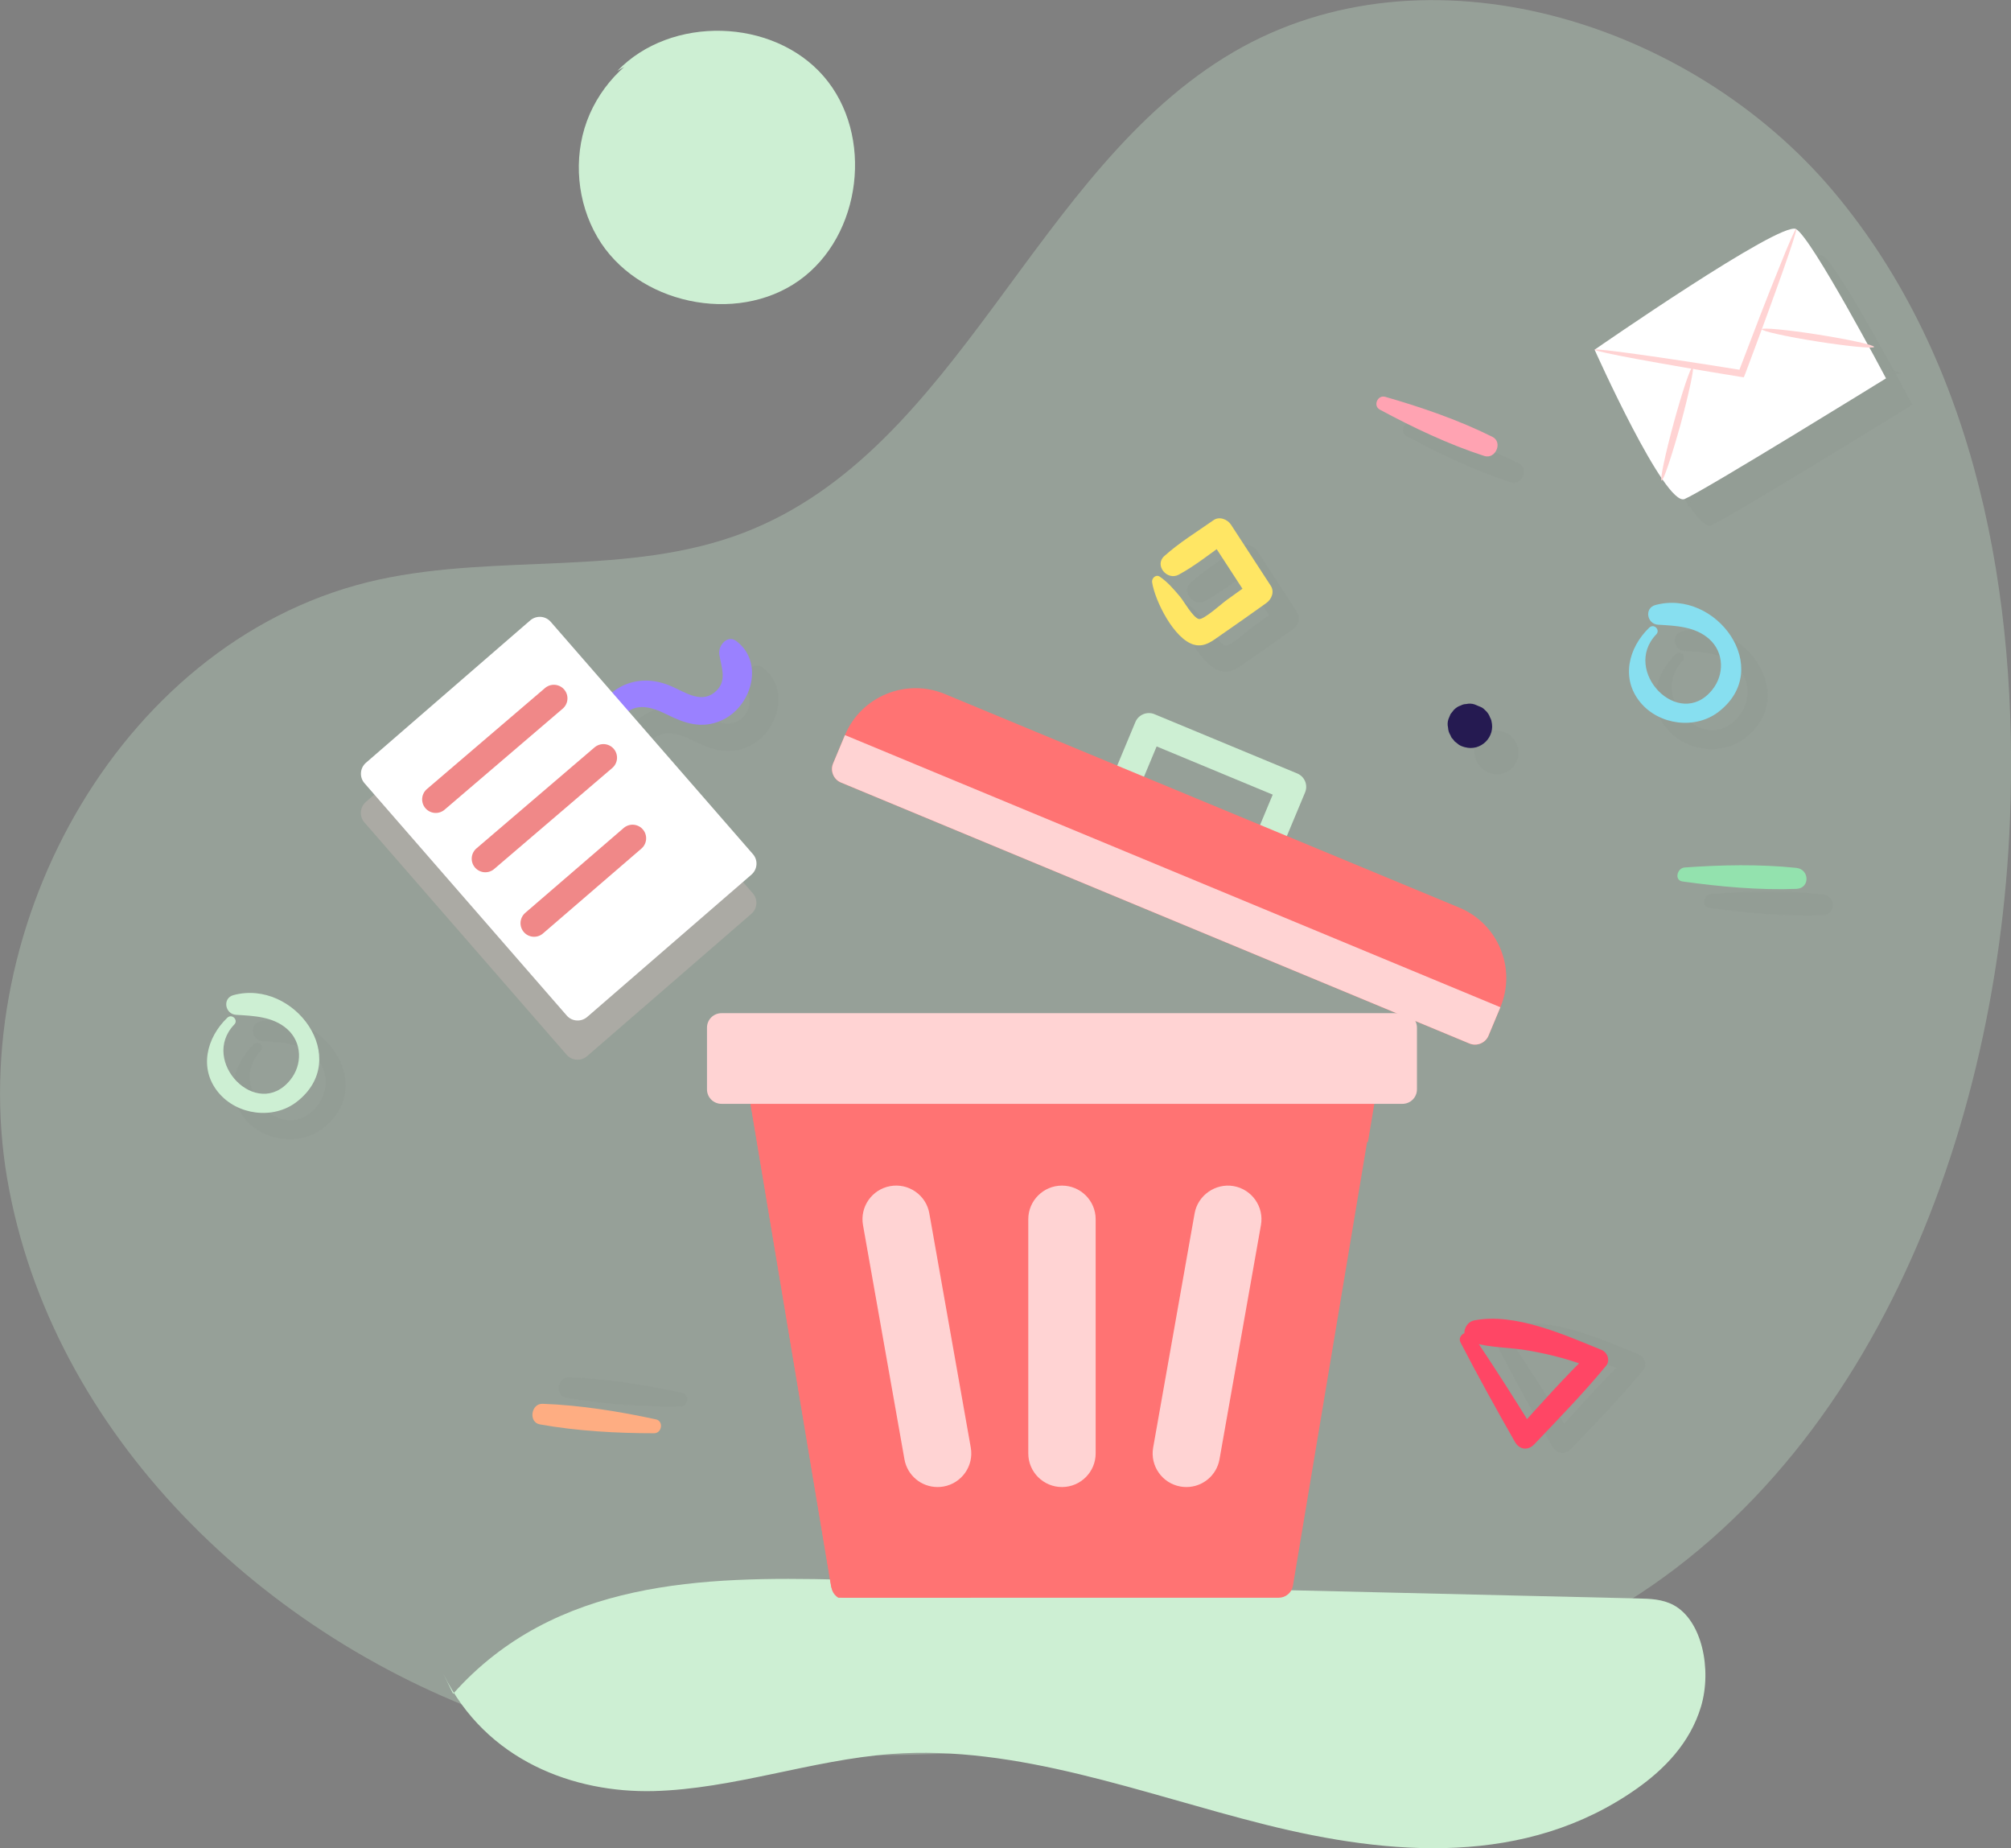 <svg width="148" height="136" viewBox="0 0 148 136" fill="none" xmlns="http://www.w3.org/2000/svg">
<rect x="0" y="0" width="148" height="136" fill="#808080" stroke="none"/>
<g clip-path="url(#clip0)">
<g opacity="0.54">
<path opacity="0.54" d="M37.602 126.763C19.469 120.672 3.742 105.528 0.527 86.721C-2.689 67.914 9.199 46.727 27.888 42.647C36.725 40.724 46.265 42.443 54.713 39.208C70.634 33.108 76.052 12.455 90.765 3.838C104.942 -4.457 124.372 1.526 134.934 14.087C145.496 26.648 148.576 43.978 147.923 60.356C146.968 84.418 136.717 110.365 114.832 120.536C96.377 129.095 57.383 131.523 37.602 126.763Z" fill="#CDEFD3"/>
</g>
<path d="M32.647 123.206C35.775 129.559 42.23 131.939 48.106 131.794C53.982 131.638 59.729 129.501 65.598 129.064C74.899 128.374 84.018 131.988 93.159 134.271C102.301 136.554 112.295 137.37 120.455 131.619C122.449 130.21 124.375 128.287 125.189 125.567C125.996 122.847 125.265 119.233 123.164 118.106C122.35 117.669 121.444 117.64 120.561 117.62C100.969 117.154 81.384 116.698 61.792 116.231C51.821 115.998 40.83 116.212 33.347 124.634" fill="#CDEFD3"/>
<g opacity="0.15">
<path opacity="0.15" d="M123.329 48.125C121.799 49.592 121.214 51.874 122.676 53.633C124.05 55.294 126.71 55.644 128.425 54.322C132.566 51.136 128.249 45.249 123.777 46.464C122.949 46.687 123.153 47.862 123.972 47.911C125.277 47.989 126.68 48.037 127.723 48.95C128.844 49.931 128.873 51.593 127.947 52.719C125.511 55.712 121.273 51.311 123.835 48.63C124.166 48.3 123.67 47.794 123.329 48.125Z" fill="#3D3D3D"/>
<path opacity="0.15" d="M119.304 27.676C119.304 27.676 124.488 39.275 125.93 38.663C127.372 38.051 140.751 29.784 140.751 29.784C140.751 29.784 135.265 19.399 134.125 18.797C132.985 18.185 119.304 27.676 119.304 27.676Z" fill="#3D3D3D"/>
<path opacity="0.15" d="M134.135 18.797C134.203 18.826 133.823 20.012 133.15 21.916C132.478 23.82 131.523 26.433 130.442 29.308C130.412 29.376 130.393 29.454 130.364 29.512L130.286 29.706L130.081 29.677C127.08 29.192 124.391 28.725 122.442 28.366C120.493 28.006 119.304 27.744 119.314 27.676C119.324 27.608 120.542 27.744 122.5 28.016C124.459 28.288 127.168 28.696 130.169 29.182L129.886 29.347C129.915 29.279 129.935 29.211 129.964 29.143C131.055 26.267 132.059 23.664 132.819 21.799C133.569 19.914 134.066 18.768 134.135 18.797Z" fill="#3D3D3D"/>
<path opacity="0.15" d="M124.235 37.303C124.098 37.274 124.498 35.37 125.131 33.048C125.764 30.726 126.388 28.881 126.525 28.929C126.661 28.968 126.252 30.872 125.628 33.184C124.985 35.486 124.371 37.332 124.235 37.303Z" fill="#3D3D3D"/>
<path opacity="0.15" d="M139.874 27.472C139.854 27.608 137.983 27.433 135.703 27.074C133.423 26.714 131.592 26.306 131.611 26.17C131.63 26.034 133.501 26.209 135.781 26.569C138.061 26.928 139.893 27.336 139.874 27.472Z" fill="#3D3D3D"/>
<path opacity="0.15" d="M46.963 57.351C47.089 56.516 47.06 55.729 47.528 54.991C48.463 53.524 49.788 53.893 51.065 54.534C52.37 55.185 53.598 55.583 55.011 54.971C57.242 54.009 58.236 50.716 56.151 49.123C55.479 48.608 54.787 49.453 54.884 50.095C55.021 50.988 55.469 51.979 54.69 52.756C53.657 53.786 52.448 52.921 51.416 52.465C50.305 51.969 49.126 51.853 47.986 52.309C46.017 53.106 44.575 55.768 46.144 57.565C46.378 57.817 46.904 57.701 46.963 57.351Z" fill="#3D3D3D"/>
<path opacity="0.15" d="M86.74 44.792C86.945 46.143 88.358 48.999 89.839 49.387C90.628 49.591 91.213 49.077 91.817 48.659C92.928 47.891 94.029 47.114 95.13 46.327C95.529 46.046 95.763 45.502 95.471 45.045C94.496 43.549 93.522 42.053 92.548 40.557C92.294 40.159 91.69 39.916 91.261 40.217C90.043 41.072 88.738 41.868 87.637 42.859C86.877 43.539 87.851 44.695 88.699 44.229C89.936 43.559 91.067 42.636 92.216 41.83C91.788 41.713 91.359 41.606 90.93 41.49C91.904 42.986 92.879 44.482 93.853 45.978C93.97 45.55 94.077 45.123 94.194 44.695C93.532 45.162 92.869 45.628 92.216 46.104C91.885 46.337 90.531 47.571 90.18 47.493C89.751 47.396 89.069 46.172 88.796 45.851C88.329 45.298 87.89 44.773 87.286 44.365C86.984 44.19 86.692 44.52 86.74 44.792Z" fill="#3D3D3D"/>
<path opacity="0.15" d="M18.679 76.831C17.149 78.297 16.565 80.58 18.026 82.338C19.4 84 22.06 84.349 23.775 83.028C27.916 79.842 23.6 73.955 19.127 75.169C18.299 75.393 18.504 76.568 19.322 76.617C20.628 76.695 22.031 76.743 23.074 77.656C24.194 78.637 24.223 80.299 23.298 81.425C20.862 84.417 16.623 80.017 19.186 77.336C19.517 77.005 19.02 76.51 18.679 76.831Z" fill="#3D3D3D"/>
<path opacity="0.15" d="M110.222 99.104C111.501 101.574 112.848 104.003 114.229 106.43C114.562 107.009 115.192 107.084 115.652 106.599C117.454 104.703 119.273 102.844 120.937 100.821C121.261 100.431 121.041 99.837 120.598 99.653C117.879 98.548 114.233 96.897 111.227 97.487C110.467 97.639 110.171 98.835 111.034 99.097C112.393 99.514 113.885 99.457 115.29 99.714C116.907 100.003 118.536 100.418 120.04 101.067C119.982 100.631 119.909 100.194 119.85 99.758C117.907 101.616 116.133 103.626 114.333 105.619C114.772 105.609 115.202 105.605 115.647 105.602C114.182 103.228 112.694 100.885 111.132 98.576C110.795 98.086 109.952 98.574 110.222 99.104Z" fill="#3D3D3D"/>
<path opacity="0.15" d="M50.207 102.485C47.514 101.902 44.627 101.437 41.869 101.34C41.012 101.307 40.807 102.708 41.676 102.857C44.397 103.343 47.312 103.506 50.078 103.506C50.653 103.502 50.783 102.607 50.207 102.485Z" fill="#3D3D3D"/>
<path opacity="0.15" d="M125.774 66.805C128.512 67.184 131.387 67.456 134.154 67.349C135.167 67.31 135.128 65.911 134.154 65.805C131.465 65.523 128.619 65.581 125.92 65.775C125.375 65.824 125.15 66.718 125.774 66.805Z" fill="#3D3D3D"/>
<path opacity="0.15" d="M103.5 32.086C105.916 33.388 108.566 34.651 111.188 35.496C112.016 35.758 112.571 34.476 111.782 34.087C109.317 32.854 106.54 31.902 103.899 31.144C103.334 30.979 102.973 31.805 103.5 32.086Z" fill="#3D3D3D"/>
<path opacity="0.15" d="M111.714 55.002C111.714 54.983 111.704 54.973 111.704 54.954C111.685 54.886 111.655 54.818 111.616 54.75C111.548 54.555 111.441 54.38 111.285 54.235C111.188 54.138 111.08 54.031 110.944 53.972C110.915 53.963 110.876 53.943 110.847 53.934C110.72 53.885 110.593 53.827 110.476 53.778C110.272 53.71 110.057 53.7 109.853 53.749C109.716 53.749 109.58 53.788 109.453 53.856C109.258 53.914 109.093 54.031 108.946 54.176C108.869 54.283 108.781 54.39 108.703 54.487C108.654 54.614 108.596 54.74 108.547 54.856C108.479 55.06 108.469 55.274 108.518 55.478C108.527 55.682 108.586 55.877 108.703 56.061C108.713 56.09 108.732 56.129 108.742 56.158C108.771 56.226 108.81 56.275 108.869 56.323C108.908 56.382 108.956 56.44 109.005 56.498C109.112 56.586 109.219 56.663 109.326 56.751C109.453 56.828 109.58 56.877 109.716 56.916C109.736 56.916 109.745 56.926 109.765 56.926C110.048 57.003 110.32 57.003 110.603 56.926C110.866 56.848 111.1 56.712 111.295 56.518C111.49 56.323 111.626 56.09 111.704 55.828C111.782 55.566 111.782 55.284 111.714 55.002Z" fill="#3D3D3D"/>
</g>
<path d="M121.38 46.182C119.85 47.649 119.265 49.931 120.727 51.69C122.101 53.351 124.761 53.701 126.476 52.38C130.617 49.193 126.3 43.306 121.828 44.521C121 44.744 121.204 45.919 122.023 45.968C123.329 46.046 124.732 46.094 125.774 47.008C126.895 47.989 126.924 49.65 125.998 50.777C123.562 53.769 119.324 49.368 121.886 46.687C122.218 46.357 121.721 45.852 121.38 46.182Z" fill="#87DFF0"/>
<path d="M117.355 25.733C117.355 25.733 122.539 37.332 123.981 36.72C125.423 36.108 138.802 27.841 138.802 27.841C138.802 27.841 133.316 17.457 132.176 16.854C131.036 16.242 117.355 25.733 117.355 25.733Z" fill="white"/>
<path d="M132.186 16.855C132.254 16.884 131.874 18.07 131.202 19.974C130.529 21.878 129.574 24.491 128.493 27.366C128.464 27.434 128.444 27.512 128.415 27.57L128.337 27.764L128.132 27.735C125.131 27.25 122.442 26.783 120.493 26.424C118.544 26.064 117.356 25.802 117.365 25.734C117.375 25.666 118.593 25.802 120.552 26.074C122.51 26.346 125.219 26.754 128.22 27.24L127.937 27.405C127.967 27.337 127.986 27.269 128.015 27.201C129.107 24.326 130.11 21.722 130.87 19.857C131.621 17.972 132.118 16.826 132.186 16.855Z" fill="#FFD3D3"/>
<path d="M122.286 35.36C122.15 35.331 122.549 33.427 123.182 31.105C123.816 28.783 124.439 26.938 124.576 26.986C124.712 27.025 124.303 28.929 123.679 31.241C123.036 33.543 122.422 35.389 122.286 35.36Z" fill="#FFD3D3"/>
<path d="M137.925 25.529C137.905 25.665 136.034 25.49 133.754 25.131C131.474 24.771 129.642 24.363 129.662 24.227C129.681 24.091 131.552 24.266 133.832 24.626C136.112 24.985 137.944 25.393 137.925 25.529Z" fill="#FFD3D3"/>
<path d="M45.014 55.408C45.141 54.573 45.111 53.786 45.579 53.048C46.514 51.581 47.84 51.95 49.116 52.591C50.422 53.242 51.65 53.64 53.062 53.028C55.294 52.067 56.288 48.773 54.202 47.18C53.53 46.665 52.838 47.511 52.936 48.152C53.072 49.045 53.52 50.036 52.741 50.813C51.708 51.843 50.5 50.979 49.467 50.522C48.356 50.027 47.177 49.91 46.037 50.367C44.069 51.163 42.627 53.825 44.195 55.622C44.429 55.875 44.955 55.758 45.014 55.408Z" fill="#9A81FF"/>
<path d="M84.791 42.85C84.996 44.2 86.409 47.056 87.89 47.444C88.679 47.648 89.264 47.134 89.868 46.716C90.979 45.949 92.08 45.171 93.181 44.385C93.581 44.103 93.814 43.559 93.522 43.102C92.548 41.606 91.573 40.11 90.599 38.614C90.346 38.216 89.741 37.973 89.313 38.274C88.095 39.129 86.789 39.926 85.688 40.916C84.928 41.596 85.902 42.752 86.75 42.286C87.987 41.616 89.118 40.693 90.267 39.887C89.839 39.77 89.41 39.663 88.981 39.547C89.956 41.043 90.93 42.539 91.904 44.035C92.021 43.607 92.129 43.18 92.246 42.752C91.583 43.219 90.92 43.685 90.267 44.161C89.936 44.394 88.582 45.628 88.231 45.55C87.802 45.453 87.12 44.229 86.847 43.908C86.38 43.355 85.941 42.83 85.337 42.422C85.035 42.247 84.743 42.578 84.791 42.85Z" fill="#FFE664"/>
<path d="M16.73 74.888C15.201 76.354 14.616 78.637 16.078 80.396C17.451 82.057 20.111 82.406 21.826 81.085C25.968 77.899 21.651 72.012 17.179 73.226C16.35 73.45 16.555 74.625 17.373 74.674C18.679 74.752 20.082 74.8 21.125 75.713C22.245 76.694 22.275 78.356 21.349 79.482C18.913 82.474 14.674 78.074 17.237 75.393C17.568 75.062 17.071 74.567 16.73 74.888Z" fill="#CDEFD3"/>
<path d="M107.485 98.778C108.765 101.248 110.112 103.678 111.495 106.105C111.828 106.684 112.457 106.759 112.917 106.275C114.719 104.379 116.536 102.521 118.2 100.498C118.524 100.108 118.304 99.514 117.861 99.33C115.142 98.224 111.495 96.572 108.49 97.161C107.73 97.312 107.434 98.509 108.298 98.771C109.656 99.189 111.148 99.131 112.553 99.389C114.17 99.678 115.799 100.094 117.304 100.744C117.245 100.308 117.172 99.87 117.113 99.434C115.171 101.292 113.397 103.302 111.598 105.294C112.037 105.284 112.467 105.28 112.912 105.278C111.447 102.903 109.957 100.56 108.395 98.25C108.058 97.76 107.216 98.247 107.485 98.778Z" fill="#FF4665"/>
<path d="M48.273 104.442C45.58 103.859 42.693 103.394 39.935 103.297C39.078 103.264 38.873 104.665 39.742 104.814C42.463 105.3 45.377 105.464 48.144 105.463C48.719 105.459 48.849 104.564 48.273 104.442Z" fill="#FEAD82"/>
<path d="M123.825 64.862C126.563 65.241 129.438 65.513 132.205 65.406C133.218 65.367 133.179 63.968 132.205 63.862C129.516 63.58 126.671 63.638 123.972 63.833C123.426 63.881 123.202 64.775 123.825 64.862Z" fill="#93E2AE"/>
<path d="M101.551 30.143C103.967 31.445 106.618 32.708 109.239 33.553C110.067 33.815 110.622 32.533 109.833 32.145C107.368 30.911 104.591 29.959 101.95 29.201C101.385 29.036 101.025 29.862 101.551 30.143Z" fill="#FFA3B2"/>
<path d="M109.765 53.059C109.765 53.04 109.755 53.03 109.755 53.011C109.736 52.943 109.707 52.875 109.668 52.807C109.599 52.612 109.492 52.438 109.336 52.292C109.239 52.195 109.132 52.088 108.995 52.03C108.966 52.02 108.927 52.001 108.898 51.991C108.771 51.942 108.644 51.884 108.528 51.835C108.323 51.767 108.109 51.758 107.904 51.806C107.768 51.806 107.631 51.845 107.504 51.913C107.31 51.971 107.144 52.088 106.998 52.234C106.92 52.34 106.832 52.447 106.754 52.544C106.705 52.671 106.647 52.797 106.598 52.914C106.53 53.118 106.52 53.331 106.569 53.535C106.579 53.739 106.637 53.934 106.754 54.118C106.764 54.147 106.783 54.186 106.793 54.215C106.822 54.283 106.861 54.332 106.92 54.38C106.959 54.439 107.007 54.497 107.056 54.555C107.163 54.643 107.271 54.721 107.378 54.808C107.504 54.886 107.631 54.934 107.768 54.973C107.787 54.973 107.797 54.983 107.816 54.983C108.099 55.06 108.372 55.06 108.654 54.983C108.917 54.905 109.151 54.769 109.346 54.575C109.541 54.38 109.677 54.147 109.755 53.885C109.833 53.623 109.833 53.341 109.765 53.059Z" fill="#251A51"/>
<path d="M49.353 2.953C46.537 3.866 44.218 6.139 43.194 8.908C42.181 11.677 42.473 14.892 43.964 17.447C46.829 22.362 54.166 23.936 58.804 20.643C63.442 17.35 64.339 9.909 60.617 5.615C56.894 1.321 49.382 1.117 45.435 5.216" fill="#CDEFD3"/>
<g clip-path="url(#clip1)">
<path d="M54.903 79.261L61.157 116.678C61.243 117.191 61.689 117.567 62.211 117.567H94.102C94.624 117.567 95.069 117.191 95.155 116.678L101.409 79.261H54.903Z" fill="#FF7373"/>
<path d="M100.675 84.031L101.446 79.415H54.94L55.712 84.031L61.194 116.831C61.28 117.344 61.726 117.721 62.248 117.721H71.612C64.457 110.558 59.97 100.267 59.97 88.831C59.97 87.206 60.062 85.604 60.238 84.031H100.675V84.031Z" fill="#FF7373"/>
<path d="M78.156 87.241C76.789 87.241 75.677 88.35 75.677 89.712V106.95C75.677 108.313 76.789 109.422 78.156 109.422C79.523 109.422 80.635 108.313 80.635 106.95V89.712C80.635 88.35 79.523 87.241 78.156 87.241Z" fill="#FFD3D3"/>
<path d="M90.79 87.278C89.458 87.044 88.152 87.957 87.918 89.283L84.867 106.52C84.629 107.863 85.531 109.147 86.877 109.384C87.02 109.409 87.166 109.422 87.31 109.422C88.514 109.422 89.54 108.563 89.749 107.38L92.8 90.142C93.037 88.8 92.136 87.515 90.79 87.278Z" fill="#FFD3D3"/>
<path d="M68.394 89.283C68.279 88.633 67.917 88.066 67.375 87.688C66.832 87.309 66.174 87.163 65.522 87.278C64.176 87.515 63.275 88.8 63.512 90.142L66.563 107.38C66.772 108.563 67.798 109.422 69.002 109.422C69.147 109.422 69.292 109.409 69.435 109.384C70.781 109.147 71.682 107.863 71.445 106.52L68.394 89.283Z" fill="#FFD3D3"/>
<path d="M96.048 58.308C96.275 57.765 96.017 57.142 95.473 56.915L84.958 52.55C84.421 52.327 83.785 52.589 83.562 53.124L81.919 57.059L83.896 57.863L85.123 54.925L93.666 58.472L92.465 61.349L94.442 62.154L96.048 58.308Z" fill="#CDEFD3"/>
<path d="M110.429 69.825C109.857 68.44 108.778 67.36 107.391 66.784L69.538 51.069C66.675 49.881 63.377 51.236 62.185 54.09L61.309 56.187C61.086 56.723 61.349 57.357 61.885 57.579L108.149 76.787C108.687 77.01 109.322 76.748 109.546 76.213L110.421 74.116C110.998 72.734 111.001 71.21 110.429 69.825Z" fill="#FF7373"/>
<path d="M61.309 56.187C61.086 56.723 61.349 57.356 61.885 57.579L108.149 76.787C108.687 77.01 109.322 76.748 109.546 76.213L110.421 74.116L62.185 54.09L61.309 56.187Z" fill="#FFD3D3"/>
<path d="M103.214 74.553H53.099C52.509 74.553 52.031 75.03 52.031 75.618V80.16C52.031 80.749 52.509 81.225 53.099 81.225H103.214C103.803 81.225 104.281 80.749 104.281 80.16V75.618C104.281 75.03 103.803 74.553 103.214 74.553Z" fill="#FFD3D3"/>
</g>
<g opacity="0.2">
<path d="M26.816 60.513L41.703 77.614C42.088 78.057 42.763 78.102 43.21 77.714L55.297 67.242C55.744 66.855 55.794 66.182 55.408 65.739L40.521 48.638C40.136 48.196 39.461 48.151 39.014 48.538L26.927 59.01C26.48 59.397 26.43 60.07 26.816 60.513Z" fill="#FFD3D3"/>
</g>
<path d="M26.822 57.628L41.71 74.729C42.095 75.172 42.77 75.216 43.217 74.829L55.304 64.357C55.751 63.97 55.801 63.297 55.415 62.854L40.528 45.753C40.142 45.311 39.468 45.266 39.02 45.653L26.934 56.125C26.487 56.512 26.437 57.185 26.822 57.628Z" fill="white"/>
<line x1="1" y1="-1" x2="12.437" y2="-1" transform="matrix(0.76 -0.65 0.652 0.758 31.961 60.229)" stroke="#F08888" stroke-width="2" stroke-linecap="round" stroke-linejoin="round"/>
<line x1="1" y1="-1" x2="12.437" y2="-1" transform="matrix(0.76 -0.65 0.652 0.758 35.609 64.594)" stroke="#F08888" stroke-width="2" stroke-linecap="round" stroke-linejoin="round"/>
<path d="M39.307 67.931L46.553 61.684" stroke="#F08888" stroke-width="2" stroke-linecap="round" stroke-linejoin="round"/>
</g>
<defs>
<clipPath id="clip0">
<rect width="148" height="136" fill="white"/>
</clipPath>
<clipPath id="clip1">
<rect x="47.882" y="50.638" width="67.122" height="66.929" fill="white"/>
</clipPath>
</defs>
</svg>
